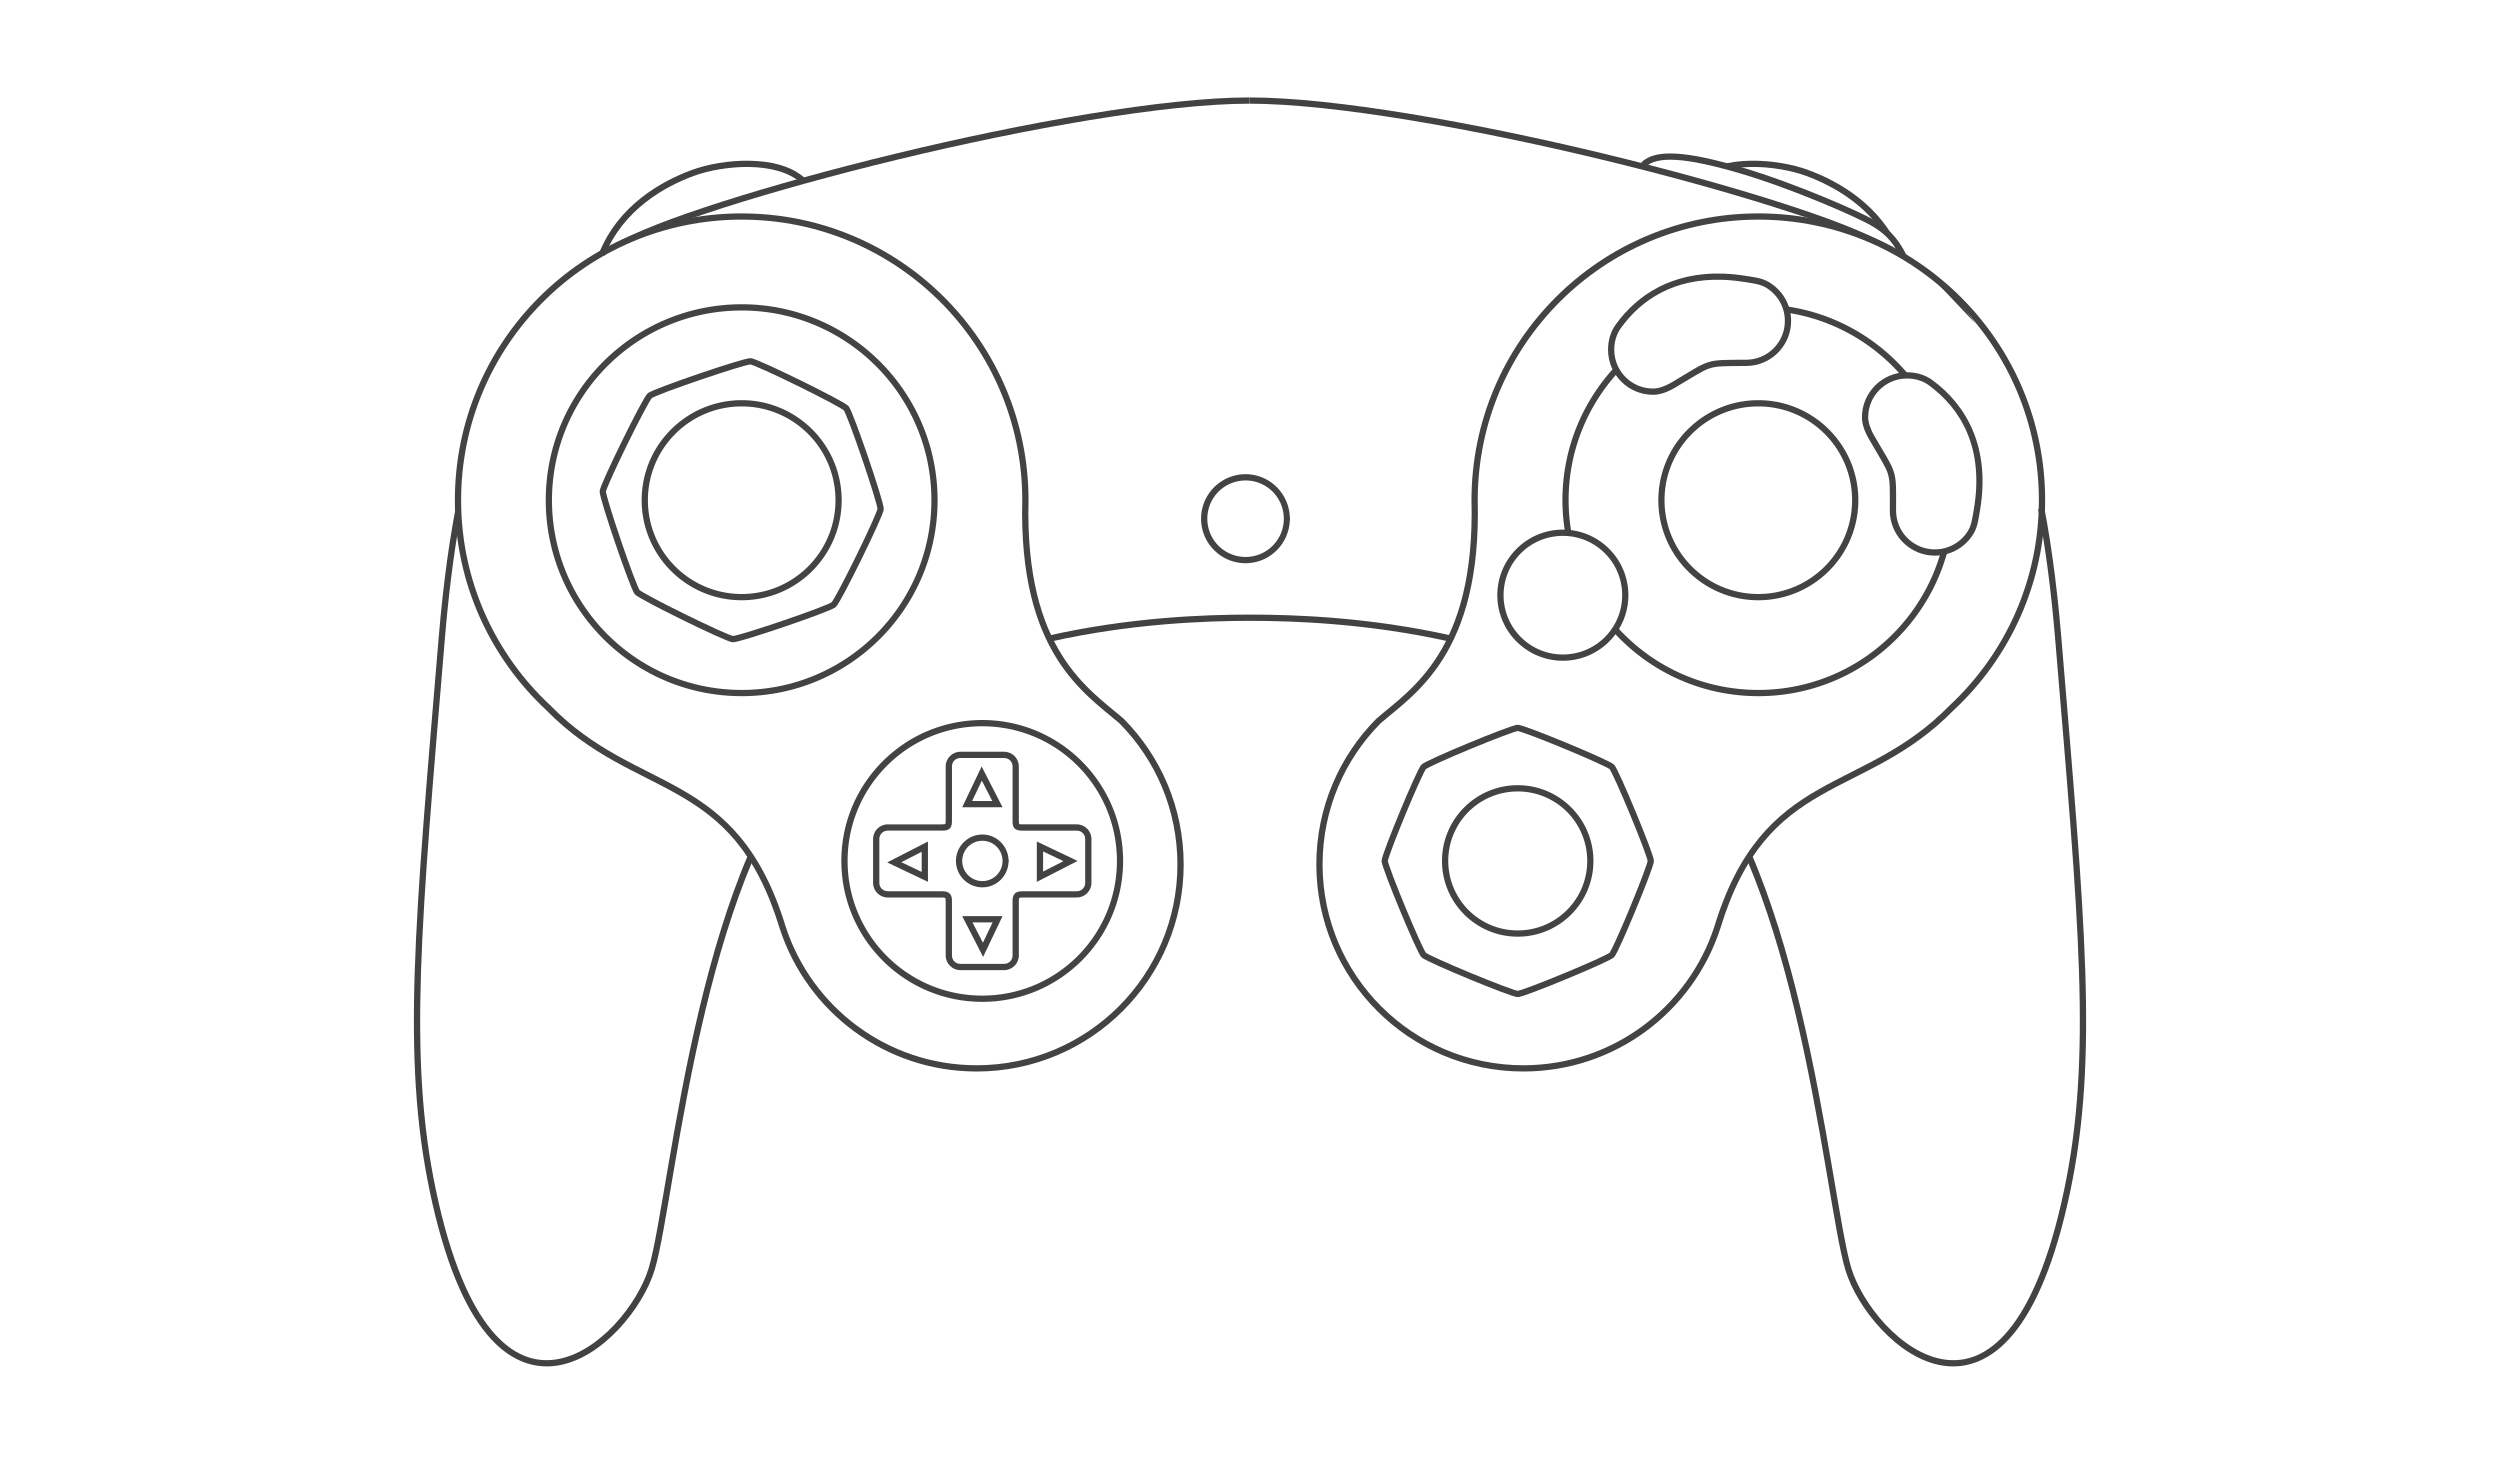 <?xml version="1.0" encoding="UTF-8" standalone="no"?>
<svg
   xmlns:ns="&amp;#38;ns_sfw;"
   xmlns:dc="http://purl.org/dc/elements/1.1/"
   xmlns:cc="http://creativecommons.org/ns#"
   xmlns:rdf="http://www.w3.org/1999/02/22-rdf-syntax-ns#"
   xmlns:svg="http://www.w3.org/2000/svg"
   xmlns="http://www.w3.org/2000/svg"
   xmlns:sodipodi="http://sodipodi.sourceforge.net/DTD/sodipodi-0.dtd"
   xmlns:inkscape="http://www.inkscape.org/namespaces/inkscape"
   version="1.2"
   id="Layer_3"
   x="0px"
   y="0px"
   width="598.189px"
   height="350.26px"
   viewBox="0 0 598.189 350.26"
   xml:space="preserve"
   sodipodi:docname="controller.svg"
   inkscape:version="1.0 (4035a4fb49, 2020-05-01)"><defs
   id="defs1074" /><sodipodi:namedview
   inkscape:document-rotation="0"
   pagecolor="#434242"
   bordercolor="#434242"
   borderopacity="1"
   objecttolerance="10"
   gridtolerance="10"
   guidetolerance="10"
   inkscape:pageopacity="0"
   inkscape:pageshadow="2"
   inkscape:window-width="1920"
   inkscape:window-height="1001"
   id="namedview1072"
   showgrid="false"
   showguides="true"
   inkscape:guide-bbox="true"
   inkscape:zoom="0.3535534"
   inkscape:cx="-222.92804"
   inkscape:cy="-211.03936"
   inkscape:window-x="-9"
   inkscape:window-y="-9"
   inkscape:window-maximized="1"
   inkscape:current-layer="layer2" />

















<g
   inkscape:label="Layer 2"
   id="layer2"
   inkscape:groupmode="layer"><g
     transform="translate(-0.719,-1.749)"
     id="g1433"><path
       style="color:#434242;font-style:normal;font-variant:normal;font-weight:normal;font-stretch:normal;font-size:medium;line-height:normal;font-family:sans-serif;font-variant-ligatures:normal;font-variant-position:normal;font-variant-caps:normal;font-variant-numeric:normal;font-variant-alternates:normal;font-variant-east-asian:normal;font-feature-settings:normal;font-variation-settings:normal;text-indent:0;text-align:start;text-decoration:none;text-decoration-line:none;text-decoration-style:solid;text-decoration-color:#434242;letter-spacing:normal;word-spacing:normal;text-transform:none;writing-mode:lr-tb;direction:ltr;text-orientation:mixed;dominant-baseline:auto;baseline-shift:baseline;text-anchor:start;white-space:normal;shape-padding:0;shape-margin:0;inline-size:0;clip-rule:nonzero;display:inline;overflow:visible;visibility:visible;opacity:0.991;isolation:auto;mix-blend-mode:normal;color-interpolation:sRGB;color-interpolation-filters:linearRGB;solid-color:#434242;solid-opacity:1;vector-effect:none;fill:#434242;fill-opacity:1;fill-rule:nonzero;stroke:none;stroke-width:1.5;stroke-linecap:round;stroke-linejoin:miter;stroke-miterlimit:4;stroke-dasharray:none;stroke-dashoffset:0;stroke-opacity:1;paint-order:markers fill stroke;color-rendering:auto;image-rendering:auto;shape-rendering:auto;text-rendering:auto;enable-background:accumulate;stop-color:#434242;stop-opacity:1"
       d="m 457.012,90.82 c -5.946,2e-6 -10.781,4.835 -10.781,10.781 0,1.524 0.587,3.304 1.637,5.129 2.741,4.762 4.011,6.601 4.566,8.371 0.556,1.77 0.49,3.713 0.469,8.814 v 0.002 0.002 c 0,0.379 0.02,0.754 0.059,1.123 0.562,5.425 5.158,9.66 10.725,9.66 3.931,0 7.38,-2.11 9.262,-5.262 1.007,-1.686 1.192,-3.573 1.508,-5.393 2.64,-15.208 -3.2,-25.372 -11.354,-31.346 -1.715,-1.256 -3.856,-1.883 -6.09,-1.883 z m 0,1.5 c 1.954,0 3.777,0.549 5.203,1.594 7.783,5.701 13.322,15.141 10.764,29.877 -0.326,1.879 -0.531,3.562 -1.318,4.881 -1.62,2.713 -4.579,4.531 -7.975,4.531 -4.808,0 -8.748,-3.642 -9.232,-8.314 -0.033,-0.317 -0.051,-0.639 -0.051,-0.965 v -0.004 c 0.021,-5.083 0.12,-7.177 -0.537,-9.268 -0.657,-2.092 -1.977,-3.94 -4.699,-8.67 -0.956,-1.66 -1.436,-3.259 -1.436,-4.381 0,-5.135 4.146,-9.281 9.281,-9.281 z"
       id="path1368" /><path
       style="color:#434242;font-style:normal;font-variant:normal;font-weight:normal;font-stretch:normal;font-size:medium;line-height:normal;font-family:sans-serif;font-variant-ligatures:normal;font-variant-position:normal;font-variant-caps:normal;font-variant-numeric:normal;font-variant-alternates:normal;font-variant-east-asian:normal;font-feature-settings:normal;font-variation-settings:normal;text-indent:0;text-align:start;text-decoration:none;text-decoration-line:none;text-decoration-style:solid;text-decoration-color:#434242;letter-spacing:normal;word-spacing:normal;text-transform:none;writing-mode:lr-tb;direction:ltr;text-orientation:mixed;dominant-baseline:auto;baseline-shift:baseline;text-anchor:start;white-space:normal;shape-padding:0;shape-margin:0;inline-size:0;clip-rule:nonzero;display:inline;overflow:visible;visibility:visible;opacity:0.991;isolation:auto;mix-blend-mode:normal;color-interpolation:sRGB;color-interpolation-filters:linearRGB;solid-color:#434242;solid-opacity:1;vector-effect:none;fill:#434242;fill-opacity:1;fill-rule:nonzero;stroke:none;stroke-width:1.5;stroke-linecap:round;stroke-linejoin:miter;stroke-miterlimit:4;stroke-dasharray:none;stroke-dashoffset:0;stroke-opacity:1;paint-order:markers fill stroke;color-rendering:auto;image-rendering:auto;shape-rendering:auto;text-rendering:auto;enable-background:accumulate;stop-color:#434242;stop-opacity:1"
       d="m 178.188,97.5 c -13.211,0 -23.938,10.726 -23.938,23.938 0,13.211 10.726,23.938 23.938,23.938 13.167,0 23.851,-10.657 23.924,-23.807 a 0.75,0.75 0 0 0 0.014,-0.131 0.75,0.75 0 0 0 -0.014,-0.145 0.75,0.75 0 0 0 -0.002,-0.006 C 202.026,108.147 191.347,97.5 178.188,97.5 Z m 0,1.5 c 12.401,0 22.438,10.037 22.438,22.438 0,12.401 -10.037,22.438 -22.438,22.438 -12.401,0 -22.438,-10.037 -22.438,-22.438 C 155.75,109.037 165.787,99 178.188,99 Z"
       id="path1308" /><path
       style="color:#434242;font-style:normal;font-variant:normal;font-weight:normal;font-stretch:normal;font-size:medium;line-height:normal;font-family:sans-serif;font-variant-ligatures:normal;font-variant-position:normal;font-variant-caps:normal;font-variant-numeric:normal;font-variant-alternates:normal;font-variant-east-asian:normal;font-feature-settings:normal;font-variation-settings:normal;text-indent:0;text-align:start;text-decoration:none;text-decoration-line:none;text-decoration-style:solid;text-decoration-color:#434242;letter-spacing:normal;word-spacing:normal;text-transform:none;writing-mode:lr-tb;direction:ltr;text-orientation:mixed;dominant-baseline:auto;baseline-shift:baseline;text-anchor:start;white-space:normal;shape-padding:0;shape-margin:0;inline-size:0;clip-rule:nonzero;display:inline;overflow:visible;visibility:visible;opacity:0.991;isolation:auto;mix-blend-mode:normal;color-interpolation:sRGB;color-interpolation-filters:linearRGB;solid-color:#434242;solid-opacity:1;vector-effect:none;fill:#434242;fill-opacity:1;fill-rule:nonzero;stroke:none;stroke-width:1.5;stroke-linecap:round;stroke-linejoin:miter;stroke-miterlimit:4;stroke-dasharray:none;stroke-dashoffset:0;stroke-opacity:1;paint-order:markers fill stroke;color-rendering:auto;image-rendering:auto;shape-rendering:auto;text-rendering:auto;enable-background:accumulate;stop-color:#434242;stop-opacity:1"
       d="m 180.357,87.455 c -0.272,-0.017 -0.442,0.025 -0.707,0.078 -0.265,0.053 -0.583,0.13 -0.959,0.229 -0.752,0.197 -1.726,0.482 -2.854,0.828 -2.255,0.692 -5.121,1.631 -7.975,2.605 -2.854,0.974 -5.695,1.983 -7.902,2.814 -1.104,0.416 -2.048,0.786 -2.764,1.09 -0.358,0.152 -0.657,0.287 -0.898,0.406 -0.242,0.12 -0.403,0.189 -0.607,0.369 -0.205,0.18 -0.294,0.33 -0.443,0.555 -0.149,0.225 -0.32,0.504 -0.516,0.84 -0.392,0.671 -0.881,1.562 -1.434,2.604 -1.105,2.084 -2.466,4.774 -3.795,7.48 -1.329,2.707 -2.627,5.428 -3.6,7.576 -0.487,1.074 -0.89,2.006 -1.182,2.727 -0.146,0.36 -0.263,0.666 -0.35,0.922 -0.086,0.256 -0.151,0.417 -0.168,0.689 -0.017,0.272 0.025,0.442 0.078,0.707 0.053,0.265 0.13,0.583 0.229,0.959 0.197,0.752 0.482,1.726 0.828,2.854 0.692,2.255 1.631,5.121 2.605,7.975 0.974,2.854 1.983,5.695 2.814,7.902 0.416,1.104 0.786,2.048 1.09,2.764 0.152,0.358 0.287,0.657 0.406,0.898 0.12,0.242 0.189,0.403 0.369,0.607 0.18,0.205 0.33,0.294 0.555,0.443 0.225,0.149 0.504,0.32 0.84,0.516 0.671,0.392 1.562,0.881 2.604,1.434 2.084,1.105 4.774,2.466 7.48,3.795 2.707,1.329 5.428,2.627 7.576,3.6 1.074,0.487 2.006,0.89 2.727,1.182 0.36,0.146 0.666,0.263 0.922,0.35 0.256,0.086 0.417,0.151 0.689,0.168 0.272,0.017 0.442,-0.025 0.707,-0.078 0.265,-0.053 0.583,-0.13 0.959,-0.229 0.752,-0.197 1.726,-0.482 2.854,-0.828 2.255,-0.692 5.121,-1.631 7.975,-2.605 2.854,-0.974 5.695,-1.983 7.902,-2.814 1.104,-0.416 2.048,-0.786 2.764,-1.09 0.358,-0.152 0.657,-0.287 0.898,-0.406 0.242,-0.12 0.403,-0.189 0.607,-0.369 0.205,-0.18 0.294,-0.33 0.443,-0.555 0.149,-0.225 0.32,-0.504 0.516,-0.84 0.392,-0.671 0.881,-1.562 1.434,-2.604 1.105,-2.084 2.466,-4.774 3.795,-7.48 1.329,-2.707 2.627,-5.428 3.6,-7.576 0.487,-1.074 0.89,-2.006 1.182,-2.727 0.146,-0.36 0.263,-0.666 0.35,-0.922 0.086,-0.256 0.151,-0.417 0.168,-0.689 0.017,-0.272 -0.025,-0.442 -0.078,-0.707 -0.053,-0.265 -0.13,-0.583 -0.229,-0.959 -0.197,-0.752 -0.482,-1.726 -0.828,-2.854 -0.692,-2.255 -1.631,-5.121 -2.605,-7.975 -0.974,-2.854 -1.983,-5.695 -2.814,-7.902 -0.416,-1.104 -0.786,-2.048 -1.09,-2.764 -0.152,-0.358 -0.287,-0.657 -0.406,-0.898 -0.12,-0.242 -0.189,-0.403 -0.369,-0.607 -0.18,-0.205 -0.33,-0.294 -0.555,-0.443 -0.225,-0.149 -0.504,-0.32 -0.84,-0.516 -0.671,-0.392 -1.562,-0.881 -2.604,-1.434 -2.084,-1.105 -4.774,-2.466 -7.48,-3.795 -2.707,-1.329 -5.428,-2.627 -7.576,-3.6 -1.074,-0.487 -2.006,-0.89 -2.727,-1.182 -0.36,-0.146 -0.666,-0.263 -0.922,-0.35 -0.256,-0.086 -0.417,-0.151 -0.689,-0.168 z m -0.096,1.496 c -0.082,-0.005 0.094,0.021 0.305,0.092 0.211,0.071 0.498,0.181 0.842,0.32 0.688,0.278 1.605,0.677 2.668,1.158 2.126,0.963 4.839,2.254 7.535,3.578 2.696,1.324 5.375,2.682 7.438,3.775 1.031,0.547 1.91,1.028 2.551,1.402 0.32,0.187 0.581,0.348 0.766,0.471 0.185,0.123 0.314,0.247 0.26,0.186 -0.054,-0.061 0.052,0.08 0.15,0.279 0.099,0.199 0.224,0.479 0.369,0.82 0.29,0.683 0.657,1.615 1.068,2.707 0.823,2.185 1.827,5.017 2.797,7.859 0.97,2.842 1.907,5.696 2.592,7.928 0.342,1.116 0.622,2.077 0.811,2.795 0.094,0.359 0.165,0.657 0.209,0.875 0.044,0.218 0.048,0.396 0.053,0.314 0.005,-0.082 -0.021,0.094 -0.092,0.305 -0.071,0.211 -0.181,0.498 -0.32,0.842 -0.278,0.688 -0.677,1.605 -1.158,2.668 -0.963,2.126 -2.254,4.839 -3.578,7.535 -1.324,2.696 -2.682,5.375 -3.775,7.438 -0.547,1.031 -1.028,1.91 -1.402,2.551 -0.187,0.32 -0.348,0.581 -0.471,0.766 -0.123,0.185 -0.247,0.314 -0.186,0.26 0.061,-0.054 -0.08,0.052 -0.279,0.15 -0.199,0.099 -0.479,0.224 -0.82,0.369 -0.683,0.29 -1.615,0.657 -2.707,1.068 -2.185,0.823 -5.017,1.827 -7.859,2.797 -2.842,0.97 -5.696,1.907 -7.928,2.592 -1.116,0.342 -2.077,0.622 -2.795,0.811 -0.359,0.094 -0.657,0.165 -0.875,0.209 -0.218,0.044 -0.396,0.048 -0.314,0.053 0.082,0.005 -0.094,-0.021 -0.305,-0.092 -0.211,-0.071 -0.498,-0.181 -0.842,-0.32 -0.688,-0.278 -1.605,-0.677 -2.668,-1.158 -2.126,-0.963 -4.839,-2.254 -7.535,-3.578 -2.696,-1.324 -5.375,-2.682 -7.438,-3.775 -1.031,-0.547 -1.91,-1.028 -2.551,-1.402 -0.32,-0.187 -0.581,-0.348 -0.766,-0.471 -0.185,-0.123 -0.314,-0.247 -0.26,-0.186 0.054,0.061 -0.052,-0.08 -0.15,-0.279 -0.099,-0.199 -0.224,-0.479 -0.369,-0.82 -0.29,-0.683 -0.657,-1.615 -1.068,-2.707 -0.823,-2.185 -1.827,-5.017 -2.797,-7.859 -0.97,-2.842 -1.907,-5.696 -2.592,-7.928 -0.342,-1.116 -0.622,-2.077 -0.811,-2.795 -0.094,-0.359 -0.165,-0.657 -0.209,-0.875 -0.044,-0.218 -0.048,-0.396 -0.053,-0.314 -0.005,0.082 0.021,-0.094 0.092,-0.305 0.071,-0.211 0.181,-0.498 0.32,-0.842 0.278,-0.688 0.677,-1.605 1.158,-2.668 0.963,-2.126 2.254,-4.839 3.578,-7.535 1.324,-2.696 2.682,-5.375 3.775,-7.438 0.547,-1.031 1.028,-1.91 1.402,-2.551 0.187,-0.32 0.348,-0.581 0.471,-0.766 0.123,-0.185 0.247,-0.314 0.186,-0.26 -0.061,0.054 0.08,-0.052 0.279,-0.15 0.199,-0.099 0.479,-0.224 0.82,-0.369 0.683,-0.29 1.615,-0.657 2.707,-1.068 2.185,-0.823 5.017,-1.827 7.859,-2.797 2.842,-0.97 5.696,-1.907 7.928,-2.592 1.116,-0.342 2.077,-0.622 2.795,-0.811 0.359,-0.094 0.657,-0.165 0.875,-0.209 0.218,-0.044 0.396,-0.048 0.314,-0.053 z"
       id="path1304" /><path
       style="color:#434242;font-style:normal;font-variant:normal;font-weight:normal;font-stretch:normal;font-size:medium;line-height:normal;font-family:sans-serif;font-variant-ligatures:normal;font-variant-position:normal;font-variant-caps:normal;font-variant-numeric:normal;font-variant-alternates:normal;font-variant-east-asian:normal;font-feature-settings:normal;font-variation-settings:normal;text-indent:0;text-align:start;text-decoration:none;text-decoration-line:none;text-decoration-style:solid;text-decoration-color:#434242;letter-spacing:normal;word-spacing:normal;text-transform:none;writing-mode:lr-tb;direction:ltr;text-orientation:mixed;dominant-baseline:auto;baseline-shift:baseline;text-anchor:start;white-space:normal;shape-padding:0;shape-margin:0;inline-size:0;clip-rule:nonzero;display:inline;overflow:visible;visibility:visible;opacity:0.991;isolation:auto;mix-blend-mode:normal;color-interpolation:sRGB;color-interpolation-filters:linearRGB;solid-color:#434242;solid-opacity:1;vector-effect:none;fill:#434242;fill-opacity:1;fill-rule:nonzero;stroke:none;stroke-width:1.5;stroke-linecap:round;stroke-linejoin:miter;stroke-miterlimit:4;stroke-dasharray:none;stroke-dashoffset:0;stroke-opacity:1;paint-order:markers fill stroke;color-rendering:auto;image-rendering:auto;shape-rendering:auto;text-rendering:auto;enable-background:accumulate;stop-color:#434242;stop-opacity:1"
       d="m 178.188,74.549 c -25.887,-10e-7 -46.889,21.002 -46.889,46.889 0,25.887 21.002,46.889 46.889,46.889 25.839,0 46.797,-20.927 46.875,-46.748 a 0.75,0.75 0 0 0 0.014,-0.141 0.75,0.75 0 0 0 -0.014,-0.145 0.75,0.75 0 0 0 -0.002,-0.006 c -0.083,-25.816 -21.037,-46.738 -46.873,-46.738 z m 0,1.5 c 25.076,-10e-7 45.389,20.312 45.389,45.389 0,25.076 -20.312,45.389 -45.389,45.389 -25.076,0 -45.389,-20.312 -45.389,-45.389 0,-25.076 20.312,-45.389 45.389,-45.389 z"
       id="path1300" /><path
       style="color:#434242;font-style:normal;font-variant:normal;font-weight:normal;font-stretch:normal;font-size:medium;line-height:normal;font-family:sans-serif;font-variant-ligatures:normal;font-variant-position:normal;font-variant-caps:normal;font-variant-numeric:normal;font-variant-alternates:normal;font-variant-east-asian:normal;font-feature-settings:normal;font-variation-settings:normal;text-indent:0;text-align:start;text-decoration:none;text-decoration-line:none;text-decoration-style:solid;text-decoration-color:#434242;letter-spacing:normal;word-spacing:normal;text-transform:none;writing-mode:lr-tb;direction:ltr;text-orientation:mixed;dominant-baseline:auto;baseline-shift:baseline;text-anchor:start;white-space:normal;shape-padding:0;shape-margin:0;inline-size:0;clip-rule:nonzero;display:inline;overflow:visible;visibility:visible;opacity:0.991;isolation:auto;mix-blend-mode:normal;color-interpolation:sRGB;color-interpolation-filters:linearRGB;solid-color:#434242;solid-opacity:1;vector-effect:none;fill:#434242;fill-opacity:1;fill-rule:nonzero;stroke:none;stroke-width:1.5;stroke-linecap:round;stroke-linejoin:miter;stroke-miterlimit:4;stroke-dasharray:none;stroke-dashoffset:0;stroke-opacity:1;paint-order:markers fill stroke;color-rendering:auto;image-rendering:auto;shape-rendering:auto;text-rendering:auto;enable-background:accumulate;stop-color:#434242;stop-opacity:1"
       d="m 178.188,52.805 c -37.896,-3.14e-4 -68.633,30.737 -68.633,68.633 -1.6e-4,19.836 8.42,37.715 21.879,50.244 10e-4,0.001 0.003,0.003 0.004,0.004 10.754,10.977 22.017,14.734 31.844,20.395 9.828,5.661 18.313,13.149 24.014,31.885 l 0.002,0.006 0.004,0.008 c 6.472,19.833 25.122,34.158 47.105,34.158 27.351,-7.3e-4 49.539,-22.19 49.539,-49.541 -3.6e-4,-13.579 -5.469,-25.891 -14.322,-34.84 l -0.019,-0.019 -0.021,-0.019 c -4.163,-3.6 -10.035,-7.631 -14.797,-15.271 -4.762,-7.641 -8.432,-18.904 -7.965,-36.988 v -0.01 -0.01 c 7e-5,-37.896 -30.737,-68.633 -68.633,-68.633 z m 0,1.5 c 37.085,-3.07e-4 67.133,30.047 67.133,67.133 -0.47,18.291 3.263,29.894 8.191,37.801 4.919,7.893 11.006,12.088 15.057,15.586 8.579,8.678 13.877,20.601 13.877,33.771 3.6e-4,26.541 -21.498,48.04 -48.039,48.041 -21.332,2.8e-4 -39.405,-13.896 -45.68,-33.123 -5.79,-19.02 -14.692,-26.972 -24.695,-32.734 -10.005,-5.764 -21.017,-9.418 -31.525,-20.146 l -0.012,-0.012 -0.014,-0.014 C 119.299,158.349 111.055,140.861 111.055,121.438 111.054,84.352 141.102,54.304 178.188,54.305 Z"
       id="path1364" /><path
       style="color:#434242;font-style:normal;font-variant:normal;font-weight:normal;font-stretch:normal;font-size:medium;line-height:normal;font-family:sans-serif;font-variant-ligatures:normal;font-variant-position:normal;font-variant-caps:normal;font-variant-numeric:normal;font-variant-alternates:normal;font-variant-east-asian:normal;font-feature-settings:normal;font-variation-settings:normal;text-indent:0;text-align:start;text-decoration:none;text-decoration-line:none;text-decoration-style:solid;text-decoration-color:#434242;letter-spacing:normal;word-spacing:normal;text-transform:none;writing-mode:lr-tb;direction:ltr;text-orientation:mixed;dominant-baseline:auto;baseline-shift:baseline;text-anchor:start;white-space:normal;shape-padding:0;shape-margin:0;inline-size:0;clip-rule:nonzero;display:inline;overflow:visible;visibility:visible;opacity:0.991;isolation:auto;mix-blend-mode:normal;color-interpolation:sRGB;color-interpolation-filters:linearRGB;solid-color:#434242;solid-opacity:1;vector-effect:none;fill:#434242;fill-opacity:1;fill-rule:nonzero;stroke:none;stroke-width:1.5;stroke-linecap:round;stroke-linejoin:miter;stroke-miterlimit:4;stroke-dasharray:none;stroke-dashoffset:0;stroke-opacity:1;paint-order:markers fill stroke;color-rendering:auto;image-rendering:auto;shape-rendering:auto;text-rendering:auto;enable-background:accumulate;stop-color:#434242;stop-opacity:1"
       d="m 235.75,174.031 c -18.614,0 -33.719,15.105 -33.719,33.719 0,18.614 15.105,33.719 33.719,33.719 18.559,0 33.614,-15.021 33.703,-33.559 10e-6,-6.7e-4 0,-10e-4 0,-0.002 a 0.75,0.75 0 0 0 0.016,-0.158 0.75,0.75 0 0 0 -0.014,-0.145 0.75,0.75 0 0 0 -0.002,-0.006 C 269.37,189.057 254.312,174.031 235.75,174.031 Z m 0,1.5 c 17.803,0 32.219,14.416 32.219,32.219 0,17.803 -14.416,32.219 -32.219,32.219 -17.803,0 -32.219,-14.416 -32.219,-32.219 0,-17.803 14.416,-32.219 32.219,-32.219 z"
       id="path1296" /><g
       id="g1007"
       style="fill:#434242;fill-opacity:1;stroke-width:1.5;stroke-miterlimit:4;stroke-dasharray:none"><path
         style="color:#434242;font-style:normal;font-variant:normal;font-weight:normal;font-stretch:normal;font-size:medium;line-height:normal;font-family:sans-serif;font-variant-ligatures:normal;font-variant-position:normal;font-variant-caps:normal;font-variant-numeric:normal;font-variant-alternates:normal;font-variant-east-asian:normal;font-feature-settings:normal;font-variation-settings:normal;text-indent:0;text-align:start;text-decoration:none;text-decoration-line:none;text-decoration-style:solid;text-decoration-color:#434242;letter-spacing:normal;word-spacing:normal;text-transform:none;writing-mode:lr-tb;direction:ltr;text-orientation:mixed;dominant-baseline:auto;baseline-shift:baseline;text-anchor:start;white-space:normal;shape-padding:0;shape-margin:0;inline-size:0;clip-rule:nonzero;display:inline;overflow:visible;visibility:visible;opacity:0.991;isolation:auto;mix-blend-mode:normal;color-interpolation:sRGB;color-interpolation-filters:linearRGB;solid-color:#434242;solid-opacity:1;vector-effect:none;fill:#434242;fill-opacity:1;fill-rule:nonzero;stroke:none;stroke-width:1.5;stroke-linecap:round;stroke-linejoin:miter;stroke-miterlimit:4;stroke-dasharray:none;stroke-dashoffset:0;stroke-opacity:1;paint-order:markers fill stroke;color-rendering:auto;image-rendering:auto;shape-rendering:auto;text-rendering:auto;enable-background:accumulate;stop-color:#434242;stop-opacity:1"
         d="m 230.5,181.625 c -1.926,0 -3.5,1.574 -3.5,3.5 v 12.871 c 0,0.709 -0.102,0.933 -0.08,0.91 0.022,-0.023 -0.195,0.094 -0.949,0.094 H 213.125 c -1.926,0 -3.5,1.574 -3.5,3.5 V 213 c 0,1.926 1.574,3.5 3.5,3.5 h 12.861 c 0.674,0 0.897,0.116 0.912,0.131 0.015,0.015 0.102,0.173 0.102,0.738 V 230.375 c 0,1.926 1.574,3.5 3.5,3.5 H 241 c 1.926,0 3.5,-1.574 3.5,-3.5 v -13.006 c 0,-0.55 0.091,-0.728 0.111,-0.748 0.02,-0.021 0.19,-0.121 0.777,-0.121 H 258.375 c 1.926,0 3.5,-1.574 3.5,-3.5 v -10.5 c 0,-1.926 -1.574,-3.5 -3.5,-3.5 h -12.953 c -0.351,0 -0.604,-0.018 -0.738,-0.045 -0.135,-0.027 -0.123,-0.042 -0.105,-0.023 0.034,0.037 -0.078,-0.208 -0.078,-0.947 V 185.125 c 0,-1.926 -1.574,-3.5 -3.5,-3.5 z m 0,1.5 H 241 c 1.121,0 2,0.879 2,2 v 12.859 c 0,0.802 -0.016,1.438 0.484,1.973 0.25,0.267 0.587,0.405 0.904,0.469 0.317,0.063 0.645,0.074 1.033,0.074 H 258.375 c 1.121,0 2,0.879 2,2 V 213 c 0,1.121 -0.879,2 -2,2 h -12.986 c -0.735,0 -1.385,0.094 -1.854,0.576 C 243.067,216.058 243,216.691 243,217.369 V 230.375 c 0,1.121 -0.879,2 -2,2 h -10.5 c -1.121,0 -2,-0.879 -2,-2 v -13.006 c 0,-0.681 -0.059,-1.333 -0.557,-1.816 C 227.446,215.07 226.787,215 225.986,215 H 213.125 c -1.121,0 -2,-0.879 -2,-2 v -10.5 c 0,-1.121 0.879,-2 2,-2 h 12.846 c 0.84,0 1.512,-0.021 2.025,-0.551 0.514,-0.53 0.504,-1.181 0.504,-1.953 V 185.125 c 0,-1.121 0.879,-2 2,-2 z"
         id="path1340" /><path
         style="color:#434242;font-style:normal;font-variant:normal;font-weight:normal;font-stretch:normal;font-size:medium;line-height:normal;font-family:sans-serif;font-variant-ligatures:normal;font-variant-position:normal;font-variant-caps:normal;font-variant-numeric:normal;font-variant-alternates:normal;font-variant-east-asian:normal;font-feature-settings:normal;font-variation-settings:normal;text-indent:0;text-align:start;text-decoration:none;text-decoration-line:none;text-decoration-style:solid;text-decoration-color:#434242;letter-spacing:normal;word-spacing:normal;text-transform:none;writing-mode:lr-tb;direction:ltr;text-orientation:mixed;dominant-baseline:auto;baseline-shift:baseline;text-anchor:start;white-space:normal;shape-padding:0;shape-margin:0;inline-size:0;clip-rule:nonzero;display:inline;overflow:visible;visibility:visible;opacity:0.991;isolation:auto;mix-blend-mode:normal;color-interpolation:sRGB;color-interpolation-filters:linearRGB;solid-color:#434242;solid-opacity:1;vector-effect:none;fill:#434242;fill-opacity:1;fill-rule:nonzero;stroke:none;stroke-width:1.5;stroke-linecap:round;stroke-linejoin:miter;stroke-miterlimit:4;stroke-dasharray:none;stroke-dashoffset:0;stroke-opacity:1;paint-order:markers fill stroke;color-rendering:auto;image-rendering:auto;shape-rendering:auto;text-rendering:auto;enable-background:accumulate;stop-color:#434242;stop-opacity:1"
         d="m 235.779,201.432 c -3.481,0 -6.32,2.838 -6.32,6.318 0,3.481 2.84,6.318 6.32,6.318 3.38,0 6.105,-2.693 6.262,-6.035 a 0.75,0.75 0 0 0 0.057,-0.283 0.75,0.75 0 0 0 -0.057,-0.283 0.75,0.75 0 0 0 -0.002,-0.004 c -0.159,-3.341 -2.881,-6.031 -6.26,-6.031 z m 0,1.5 c 2.67,0 4.818,2.148 4.818,4.818 0,2.67 -2.148,4.818 -4.818,4.818 -2.67,0 -4.82,-2.148 -4.82,-4.818 0,-2.67 2.15,-4.818 4.82,-4.818 z"
         id="path1344" /><g
         id="g996"
         style="fill:#434242;fill-opacity:1;stroke-width:1.5;stroke-miterlimit:4;stroke-dasharray:none"><g
           id="g967"
           style="fill:#434242;fill-opacity:1;stroke-width:1.5;stroke-miterlimit:4;stroke-dasharray:none"><path
             style="color:#434242;font-style:normal;font-variant:normal;font-weight:normal;font-stretch:normal;font-size:medium;line-height:normal;font-family:sans-serif;font-variant-ligatures:normal;font-variant-position:normal;font-variant-caps:normal;font-variant-numeric:normal;font-variant-alternates:normal;font-variant-east-asian:normal;font-feature-settings:normal;font-variation-settings:normal;text-indent:0;text-align:start;text-decoration:none;text-decoration-line:none;text-decoration-style:solid;text-decoration-color:#434242;letter-spacing:normal;word-spacing:normal;text-transform:none;writing-mode:lr-tb;direction:ltr;text-orientation:mixed;dominant-baseline:auto;baseline-shift:baseline;text-anchor:start;white-space:normal;shape-padding:0;shape-margin:0;inline-size:0;clip-rule:nonzero;display:inline;overflow:visible;visibility:visible;opacity:1;isolation:auto;mix-blend-mode:normal;color-interpolation:sRGB;color-interpolation-filters:linearRGB;solid-color:#434242;solid-opacity:1;vector-effect:none;fill:#434242;fill-opacity:1;fill-rule:nonzero;stroke:none;stroke-width:1.5;stroke-linecap:butt;stroke-linejoin:miter;stroke-miterlimit:4;stroke-dasharray:none;stroke-dashoffset:0;stroke-opacity:1;color-rendering:auto;image-rendering:auto;shape-rendering:auto;text-rendering:auto;enable-background:accumulate;stop-color:#434242;stop-opacity:1"
             d="m 248.803,203.104 v 1.188 8.463 l 9.758,-5.002 z m 1.5,2.377 4.873,2.32 -4.873,2.498 z"
             id="path1348" /><path
             style="color:#434242;font-style:normal;font-variant:normal;font-weight:normal;font-stretch:normal;font-size:medium;line-height:normal;font-family:sans-serif;font-variant-ligatures:normal;font-variant-position:normal;font-variant-caps:normal;font-variant-numeric:normal;font-variant-alternates:normal;font-variant-east-asian:normal;font-feature-settings:normal;font-variation-settings:normal;text-indent:0;text-align:start;text-decoration:none;text-decoration-line:none;text-decoration-style:solid;text-decoration-color:#434242;letter-spacing:normal;word-spacing:normal;text-transform:none;writing-mode:lr-tb;direction:ltr;text-orientation:mixed;dominant-baseline:auto;baseline-shift:baseline;text-anchor:start;white-space:normal;shape-padding:0;shape-margin:0;inline-size:0;clip-rule:nonzero;display:inline;overflow:visible;visibility:visible;opacity:1;isolation:auto;mix-blend-mode:normal;color-interpolation:sRGB;color-interpolation-filters:linearRGB;solid-color:#434242;solid-opacity:1;vector-effect:none;fill:#434242;fill-opacity:1;fill-rule:nonzero;stroke:none;stroke-width:1.5;stroke-linecap:butt;stroke-linejoin:miter;stroke-miterlimit:4;stroke-dasharray:none;stroke-dashoffset:0;stroke-opacity:1;color-rendering:auto;image-rendering:auto;shape-rendering:auto;text-rendering:auto;enable-background:accumulate;stop-color:#434242;stop-opacity:1"
             d="m 222.754,203.104 -9.758,5.002 9.758,4.648 v -1.188 z m -1.5,2.455 v 4.818 l -4.873,-2.32 z"
             id="path1352" /></g><g
           id="g967-5"
           transform="rotate(-90,235.778,207.929)"
           style="fill:#434242;fill-opacity:1;stroke-width:1.5;stroke-miterlimit:4;stroke-dasharray:none"><path
             style="color:#434242;font-style:normal;font-variant:normal;font-weight:normal;font-stretch:normal;font-size:medium;line-height:normal;font-family:sans-serif;font-variant-ligatures:normal;font-variant-position:normal;font-variant-caps:normal;font-variant-numeric:normal;font-variant-alternates:normal;font-variant-east-asian:normal;font-feature-settings:normal;font-variation-settings:normal;text-indent:0;text-align:start;text-decoration:none;text-decoration-line:none;text-decoration-style:solid;text-decoration-color:#434242;letter-spacing:normal;word-spacing:normal;text-transform:none;writing-mode:lr-tb;direction:ltr;text-orientation:mixed;dominant-baseline:auto;baseline-shift:baseline;text-anchor:start;white-space:normal;shape-padding:0;shape-margin:0;inline-size:0;clip-rule:nonzero;display:inline;overflow:visible;visibility:visible;opacity:1;isolation:auto;mix-blend-mode:normal;color-interpolation:sRGB;color-interpolation-filters:linearRGB;solid-color:#434242;solid-opacity:1;vector-effect:none;fill:#434242;fill-opacity:1;fill-rule:nonzero;stroke:none;stroke-width:1.5;stroke-linecap:butt;stroke-linejoin:miter;stroke-miterlimit:4;stroke-dasharray:none;stroke-dashoffset:0;stroke-opacity:1;color-rendering:auto;image-rendering:auto;shape-rendering:auto;text-rendering:auto;enable-background:accumulate;stop-color:#434242;stop-opacity:1"
             d="m 248.803,203.104 v 1.188 8.463 l 9.758,-5.002 z m 1.5,2.377 4.873,2.32 -4.873,2.498 z"
             id="path1356" /><path
             style="color:#434242;font-style:normal;font-variant:normal;font-weight:normal;font-stretch:normal;font-size:medium;line-height:normal;font-family:sans-serif;font-variant-ligatures:normal;font-variant-position:normal;font-variant-caps:normal;font-variant-numeric:normal;font-variant-alternates:normal;font-variant-east-asian:normal;font-feature-settings:normal;font-variation-settings:normal;text-indent:0;text-align:start;text-decoration:none;text-decoration-line:none;text-decoration-style:solid;text-decoration-color:#434242;letter-spacing:normal;word-spacing:normal;text-transform:none;writing-mode:lr-tb;direction:ltr;text-orientation:mixed;dominant-baseline:auto;baseline-shift:baseline;text-anchor:start;white-space:normal;shape-padding:0;shape-margin:0;inline-size:0;clip-rule:nonzero;display:inline;overflow:visible;visibility:visible;opacity:1;isolation:auto;mix-blend-mode:normal;color-interpolation:sRGB;color-interpolation-filters:linearRGB;solid-color:#434242;solid-opacity:1;vector-effect:none;fill:#434242;fill-opacity:1;fill-rule:nonzero;stroke:none;stroke-width:1.5;stroke-linecap:butt;stroke-linejoin:miter;stroke-miterlimit:4;stroke-dasharray:none;stroke-dashoffset:0;stroke-opacity:1;color-rendering:auto;image-rendering:auto;shape-rendering:auto;text-rendering:auto;enable-background:accumulate;stop-color:#434242;stop-opacity:1"
             d="m 222.754,203.104 -9.758,5.002 9.758,4.648 v -1.188 z m -1.5,2.455 v 4.818 l -4.873,-2.32 z"
             id="path1360" /></g></g></g><path
       id="path1336"
       style="color:#434242;font-style:normal;font-variant:normal;font-weight:normal;font-stretch:normal;font-size:medium;line-height:normal;font-family:sans-serif;font-variant-ligatures:normal;font-variant-position:normal;font-variant-caps:normal;font-variant-numeric:normal;font-variant-alternates:normal;font-variant-east-asian:normal;font-feature-settings:normal;font-variation-settings:normal;text-indent:0;text-align:start;text-decoration:none;text-decoration-line:none;text-decoration-style:solid;text-decoration-color:#434242;letter-spacing:normal;word-spacing:normal;text-transform:none;writing-mode:lr-tb;direction:ltr;text-orientation:mixed;dominant-baseline:auto;baseline-shift:baseline;text-anchor:start;white-space:normal;shape-padding:0;shape-margin:0;inline-size:0;clip-rule:nonzero;display:inline;overflow:visible;visibility:visible;opacity:1;isolation:auto;mix-blend-mode:normal;color-interpolation:sRGB;color-interpolation-filters:linearRGB;solid-color:#434242;solid-opacity:1;vector-effect:none;fill:#434242;fill-opacity:1;fill-rule:nonzero;stroke:none;stroke-width:1.5;stroke-linecap:butt;stroke-linejoin:miter;stroke-miterlimit:4;stroke-dasharray:none;stroke-dashoffset:0;stroke-opacity:1;color-rendering:auto;image-rendering:auto;shape-rendering:auto;text-rendering:auto;enable-background:accumulate;stop-color:#434242;stop-opacity:1"
       d="m 299.67,25.059 c -20.302,0 -53.964,6.024 -84.488,13.412 -15.262,3.694 -29.828,7.731 -41.717,11.533 -11.889,3.802 -21.067,7.341 -25.715,10.166 -2.693,1.637 -5.396,3.375 -8.064,5.361 l 14.994,-8.256 6.629,-2.297 2.826,-0.238 c 3,-1.072 6.257,-2.178 9.787,-3.307 11.844,-3.788 26.382,-7.817 41.613,-11.504 30.463,-7.373 64.131,-13.371 84.135,-13.371 z M 137.717,67.047 c -1.821,1.459 -3.621,3.064 -5.383,4.854 z m -27.359,53.119 c -1.977,9.645 -3.573,20.929 -4.686,34.275 -5.657,67.879 -8.881,100.271 -2.107,132.445 3.55,16.863 8.274,27.617 13.551,34.025 5.277,6.408 11.198,8.428 16.768,7.619 5.569,-0.809 10.736,-4.335 14.863,-8.721 4.127,-4.386 7.225,-9.643 8.596,-14.121 1.365,-4.459 2.762,-13.2 4.662,-24.295 1.9,-11.094 4.283,-24.502 7.547,-38.107 2.936,-12.24 6.611,-24.621 11.254,-35.625 l -1.016,-1.543 c -4.876,11.361 -8.665,24.178 -11.697,36.818 -3.277,13.662 -5.665,27.103 -7.566,38.205 -1.901,11.102 -3.333,19.905 -4.619,24.107 -1.281,4.184 -4.28,9.312 -8.252,13.533 -3.972,4.221 -8.905,7.526 -13.986,8.264 -5.081,0.738 -10.363,-0.978 -15.395,-7.088 -5.031,-6.11 -9.721,-16.656 -13.242,-33.381 -6.712,-31.881 -3.522,-64.128 2.135,-132.014 0.895,-10.737 2.1,-20.129 3.564,-28.391 -0.145,-2.125 -0.245,-3.697 -0.373,-6.008 z m 189.455,28.637 c -10.775,0 -28.768,0.624 -48.373,5.059 l 0.684,1.402 c 19.305,-4.326 37.036,-4.961 47.689,-4.961 z" /><path
       style="color:#434242;font-style:normal;font-variant:normal;font-weight:normal;font-stretch:normal;font-size:medium;line-height:normal;font-family:sans-serif;font-variant-ligatures:normal;font-variant-position:normal;font-variant-caps:normal;font-variant-numeric:normal;font-variant-alternates:normal;font-variant-east-asian:normal;font-feature-settings:normal;font-variation-settings:normal;text-indent:0;text-align:start;text-decoration:none;text-decoration-line:none;text-decoration-style:solid;text-decoration-color:#434242;letter-spacing:normal;word-spacing:normal;text-transform:none;writing-mode:lr-tb;direction:ltr;text-orientation:mixed;dominant-baseline:auto;baseline-shift:baseline;text-anchor:start;white-space:normal;shape-padding:0;shape-margin:0;inline-size:0;clip-rule:nonzero;display:inline;overflow:visible;visibility:visible;opacity:1;isolation:auto;mix-blend-mode:normal;color-interpolation:sRGB;color-interpolation-filters:linearRGB;solid-color:#434242;solid-opacity:1;vector-effect:none;fill:#434242;fill-opacity:1;fill-rule:nonzero;stroke:none;stroke-width:1.5;stroke-linecap:butt;stroke-linejoin:miter;stroke-miterlimit:4;stroke-dasharray:none;stroke-dashoffset:0;stroke-opacity:1;color-rendering:auto;image-rendering:auto;shape-rendering:auto;text-rendering:auto;enable-background:accumulate;stop-color:#434242;stop-opacity:1"
       d="m 180.012,40.203 c -5.01,-0.08 -10.103,0.867 -13.771,2.219 -7.235,2.665 -17.575,8.394 -22.188,19.924 l 1.395,0.559 c 4.388,-10.97 14.297,-16.492 21.312,-19.076 3.456,-1.273 8.426,-2.201 13.229,-2.125 4.803,0.076 9.412,1.174 12.26,3.73 l 1.004,-1.117 c -3.278,-2.943 -8.23,-4.034 -13.24,-4.113 z"
       id="path1332" /><path
       style="color:#434242;font-style:normal;font-variant:normal;font-weight:normal;font-stretch:normal;font-size:medium;line-height:normal;font-family:sans-serif;font-variant-ligatures:normal;font-variant-position:normal;font-variant-caps:normal;font-variant-numeric:normal;font-variant-alternates:normal;font-variant-east-asian:normal;font-feature-settings:normal;font-variation-settings:normal;text-indent:0;text-align:start;text-decoration:none;text-decoration-line:none;text-decoration-style:solid;text-decoration-color:#434242;letter-spacing:normal;word-spacing:normal;text-transform:none;writing-mode:lr-tb;direction:ltr;text-orientation:mixed;dominant-baseline:auto;baseline-shift:baseline;text-anchor:start;white-space:normal;shape-padding:0;shape-margin:0;inline-size:0;clip-rule:nonzero;display:inline;overflow:visible;visibility:visible;opacity:0.991;isolation:auto;mix-blend-mode:normal;color-interpolation:sRGB;color-interpolation-filters:linearRGB;solid-color:#434242;solid-opacity:1;vector-effect:none;fill:#434242;fill-opacity:1;fill-rule:nonzero;stroke:none;stroke-width:1.5;stroke-linecap:round;stroke-linejoin:miter;stroke-miterlimit:4;stroke-dasharray:none;stroke-dashoffset:0;stroke-opacity:1;paint-order:markers fill stroke;color-rendering:auto;image-rendering:auto;shape-rendering:auto;text-rendering:auto;enable-background:accumulate;stop-color:#434242;stop-opacity:1"
       d="m -421.439,97.5 c -13.211,0 -23.938,10.726 -23.938,23.938 0,13.211 10.726,23.938 23.938,23.938 13.157,0 23.833,-10.641 23.922,-23.777 1e-5,-6.6e-4 0,-0.001 0,-0.002 a 0.75,0.75 0 0 0 0.016,-0.158 0.75,0.75 0 0 0 -0.014,-0.145 0.75,0.75 0 0 0 -0.002,-0.006 C -397.601,108.147 -408.28,97.5 -421.439,97.5 Z m 0,1.5 c 12.401,0 22.438,10.037 22.438,22.438 0,12.401 -10.037,22.438 -22.438,22.438 -12.401,0 -22.438,-10.037 -22.438,-22.438 0,-12.401 10.037,-22.438 22.438,-22.438 z"
       id="path1292"
       transform="scale(-1,1)" /><path
       id="path1288"
       style="color:#434242;font-style:normal;font-variant:normal;font-weight:normal;font-stretch:normal;font-size:medium;line-height:normal;font-family:sans-serif;font-variant-ligatures:normal;font-variant-position:normal;font-variant-caps:normal;font-variant-numeric:normal;font-variant-alternates:normal;font-variant-east-asian:normal;font-feature-settings:normal;font-variation-settings:normal;text-indent:0;text-align:start;text-decoration:none;text-decoration-line:none;text-decoration-style:solid;text-decoration-color:#434242;letter-spacing:normal;word-spacing:normal;text-transform:none;writing-mode:lr-tb;direction:ltr;text-orientation:mixed;dominant-baseline:auto;baseline-shift:baseline;text-anchor:start;white-space:normal;shape-padding:0;shape-margin:0;inline-size:0;clip-rule:nonzero;display:inline;overflow:visible;visibility:visible;opacity:0.991;isolation:auto;mix-blend-mode:normal;color-interpolation:sRGB;color-interpolation-filters:linearRGB;solid-color:#434242;solid-opacity:1;vector-effect:none;fill:#434242;fill-opacity:1;fill-rule:nonzero;stroke:none;stroke-width:1.5;stroke-linecap:round;stroke-linejoin:miter;stroke-miterlimit:4;stroke-dasharray:none;stroke-dashoffset:0;stroke-opacity:1;paint-order:markers fill stroke;color-rendering:auto;image-rendering:auto;shape-rendering:auto;text-rendering:auto;enable-background:accumulate;stop-color:#434242;stop-opacity:1"
       d="m 427.684,74.977 0.643,1.592 c 10.934,1.663 20.582,7.225 27.486,15.223 l 1.908,-0.031 C 450.365,82.786 439.75,76.585 427.684,74.977 Z m -40.586,14.564 c -7.74,8.336 -12.492,19.487 -12.531,31.746 a 0.75,0.75 0 0 0 -0.002,0.006 0.75,0.75 0 0 0 -0.014,0.145 0.75,0.75 0 0 0 0.016,0.158 v 0.002 c 0.009,2.708 0.261,5.358 0.711,7.939 l 1.504,-0.021 c -0.471,-2.623 -0.73,-5.319 -0.73,-8.078 0,-11.793 4.493,-22.531 11.861,-30.6 z m 79.678,43.877 -1.691,0.479 c -5.414,19.011 -22.891,32.93 -43.645,32.93 -13.46,0 -25.543,-5.858 -33.854,-15.158 l -0.904,1.217 c 8.577,9.48 20.971,15.441 34.758,15.441 21.746,0 40.038,-14.822 45.336,-34.908 z" /><path
       style="color:#434242;font-style:normal;font-variant:normal;font-weight:normal;font-stretch:normal;font-size:medium;line-height:normal;font-family:sans-serif;font-variant-ligatures:normal;font-variant-position:normal;font-variant-caps:normal;font-variant-numeric:normal;font-variant-alternates:normal;font-variant-east-asian:normal;font-feature-settings:normal;font-variation-settings:normal;text-indent:0;text-align:start;text-decoration:none;text-decoration-line:none;text-decoration-style:solid;text-decoration-color:#434242;letter-spacing:normal;word-spacing:normal;text-transform:none;writing-mode:lr-tb;direction:ltr;text-orientation:mixed;dominant-baseline:auto;baseline-shift:baseline;text-anchor:start;white-space:normal;shape-padding:0;shape-margin:0;inline-size:0;clip-rule:nonzero;display:inline;overflow:visible;visibility:visible;opacity:0.991;isolation:auto;mix-blend-mode:normal;color-interpolation:sRGB;color-interpolation-filters:linearRGB;solid-color:#434242;solid-opacity:1;vector-effect:none;fill:#434242;fill-opacity:1;fill-rule:nonzero;stroke:none;stroke-width:1.5;stroke-linecap:round;stroke-linejoin:miter;stroke-miterlimit:4;stroke-dasharray:none;stroke-dashoffset:0;stroke-opacity:1;paint-order:markers fill stroke;color-rendering:auto;image-rendering:auto;shape-rendering:auto;text-rendering:auto;enable-background:accumulate;stop-color:#434242;stop-opacity:1"
       d="m 421.439,52.805 c -37.896,-3.14e-4 -68.633,30.737 -68.633,68.633 v 0.01 0.01 c 0.468,18.084 -3.203,29.348 -7.965,36.988 -4.762,7.641 -10.634,11.672 -14.797,15.271 l -0.021,0.019 -0.021,0.019 c -8.853,8.949 -14.32,21.261 -14.32,34.84 -3.6e-4,27.351 22.188,49.54 49.539,49.541 21.984,2.9e-4 40.633,-14.326 47.105,-34.158 l 0.002,-0.008 0.004,-0.006 c 5.701,-18.736 14.184,-26.223 24.012,-31.885 9.826,-5.661 21.092,-9.417 31.846,-20.395 13.461,-12.53 21.883,-30.41 21.883,-50.248 3.1e-4,-37.896 -30.737,-68.633 -68.633,-68.633 z m 0,1.5 c 37.085,-3.07e-4 67.133,30.047 67.133,67.133 1.5e-4,19.424 -8.244,36.911 -21.426,49.17 l -0.014,0.014 -0.012,0.012 c -10.508,10.728 -21.52,14.383 -31.525,20.146 -10.003,5.762 -18.905,13.714 -24.695,32.734 -6.275,19.227 -24.348,33.123 -45.68,33.123 -26.541,-7.1e-4 -48.039,-21.5 -48.039,-48.041 3.6e-4,-13.17 5.296,-25.093 13.875,-33.771 4.051,-3.498 10.139,-7.693 15.059,-15.586 4.93,-7.91 8.665,-19.517 8.191,-37.82 0.01,-37.076 30.054,-67.114 67.133,-67.113 z"
       id="path1328" /><path
       id="path1324"
       style="color:#434242;font-style:normal;font-variant:normal;font-weight:normal;font-stretch:normal;font-size:medium;line-height:normal;font-family:sans-serif;font-variant-ligatures:normal;font-variant-position:normal;font-variant-caps:normal;font-variant-numeric:normal;font-variant-alternates:normal;font-variant-east-asian:normal;font-feature-settings:normal;font-variation-settings:normal;text-indent:0;text-align:start;text-decoration:none;text-decoration-line:none;text-decoration-style:solid;text-decoration-color:#434242;letter-spacing:normal;word-spacing:normal;text-transform:none;writing-mode:lr-tb;direction:ltr;text-orientation:mixed;dominant-baseline:auto;baseline-shift:baseline;text-anchor:start;white-space:normal;shape-padding:0;shape-margin:0;inline-size:0;clip-rule:nonzero;display:inline;overflow:visible;visibility:visible;opacity:1;isolation:auto;mix-blend-mode:normal;color-interpolation:sRGB;color-interpolation-filters:linearRGB;solid-color:#434242;solid-opacity:1;vector-effect:none;fill:#434242;fill-opacity:1;fill-rule:nonzero;stroke:none;stroke-width:1.5;stroke-linecap:butt;stroke-linejoin:miter;stroke-miterlimit:4;stroke-dasharray:none;stroke-dashoffset:0;stroke-opacity:1;color-rendering:auto;image-rendering:auto;shape-rendering:auto;text-rendering:auto;enable-background:accumulate;stop-color:#434242;stop-opacity:1"
       d="m 299.671,25.059 v 1.5 c 20.003,0 53.726,5.998 84.267,13.371 15.27,3.687 29.846,7.716 41.719,11.504 11.873,3.788 20.887,6.738 25.254,9.393 1.536,0.933 3.875,1.789 5.396,2.805 l 0.66,0.361 6.365,4.508 10.023,10.621 C 466.751,69.885 459.273,64.666 451.877,60.17 447.228,57.344 438.029,53.806 426.111,50.004 414.194,46.202 399.59,42.165 384.289,38.471 353.687,31.083 319.972,25.059 299.671,25.059 Z m 189.382,94.078 v 4.52 l -0.662,-0.17 c 1.69,8.9 3.074,19.149 4.068,31.078 5.657,67.886 8.847,100.132 2.135,132.014 -3.521,16.725 -8.209,27.271 -13.24,33.381 -5.031,6.11 -10.313,7.826 -15.395,7.088 -5.081,-0.738 -10.015,-4.043 -13.986,-8.264 -3.972,-4.221 -6.973,-9.35 -8.254,-13.533 -1.287,-4.203 -2.716,-13.005 -4.617,-24.107 -1.901,-11.102 -4.291,-24.543 -7.568,-38.205 -3.046,-12.699 -6.856,-25.578 -11.766,-36.979 l -1.064,1.43 c 4.698,11.073 8.412,23.555 11.373,35.898 3.264,13.606 5.647,27.013 7.547,38.107 1.9,11.094 3.297,19.836 4.662,24.295 1.371,4.478 4.469,9.735 8.596,14.121 4.127,4.386 9.292,7.912 14.861,8.721 5.569,0.809 11.492,-1.211 16.77,-7.619 5.277,-6.408 10.001,-17.163 13.551,-34.025 6.774,-32.174 3.549,-64.567 -2.107,-132.445 -1.152,-13.827 -2.825,-25.436 -4.902,-35.305 z M 299.812,148.803 v 1.5 c 10.636,0 28.326,0.631 47.594,4.938 l 0.717,-1.393 c -19.582,-4.422 -37.547,-5.045 -48.311,-5.045 z"
       sodipodi:nodetypes="ccsssccccsssccccssssssssccsssssssscccccc" /><path
       id="path1320"
       style="color:#434242;font-style:normal;font-variant:normal;font-weight:normal;font-stretch:normal;font-size:medium;line-height:normal;font-family:sans-serif;font-variant-ligatures:normal;font-variant-position:normal;font-variant-caps:normal;font-variant-numeric:normal;font-variant-alternates:normal;font-variant-east-asian:normal;font-feature-settings:normal;font-variation-settings:normal;text-indent:0;text-align:start;text-decoration:none;text-decoration-line:none;text-decoration-style:solid;text-decoration-color:#434242;letter-spacing:normal;word-spacing:normal;text-transform:none;writing-mode:lr-tb;direction:ltr;text-orientation:mixed;dominant-baseline:auto;baseline-shift:baseline;text-anchor:start;white-space:normal;shape-padding:0;shape-margin:0;inline-size:0;clip-rule:nonzero;display:inline;overflow:visible;visibility:visible;opacity:1;isolation:auto;mix-blend-mode:normal;color-interpolation:sRGB;color-interpolation-filters:linearRGB;solid-color:#434242;solid-opacity:1;vector-effect:none;fill:#434242;fill-opacity:1;fill-rule:nonzero;stroke:none;stroke-width:1.5;stroke-linecap:butt;stroke-linejoin:miter;stroke-miterlimit:4;stroke-dasharray:none;stroke-dashoffset:0;stroke-opacity:1;color-rendering:auto;image-rendering:auto;shape-rendering:auto;text-rendering:auto;enable-background:accumulate;stop-color:#434242;stop-opacity:1"
       d="m 419.615,40.203 c -2.555,0.041 -5.092,0.349 -7.402,1.027 l 3.111,0.857 c 1.392,-0.228 2.841,-0.361 4.314,-0.385 4.803,-0.076 9.772,0.852 13.229,2.125 5.14,1.894 11.826,5.376 16.764,11.412 l 1.193,0.666 3.051,3.535 1.359,3.039 0.338,-0.135 c -4.612,-11.53 -14.951,-17.258 -22.186,-19.924 -3.669,-1.352 -8.762,-2.299 -13.771,-2.219 z m -12.518,4.918 0.279,0.312 c 0.062,-0.056 0.13,-0.108 0.193,-0.162 z" /><path
       style="color:#434242;font-style:normal;font-variant:normal;font-weight:normal;font-stretch:normal;font-size:medium;line-height:normal;font-family:sans-serif;font-variant-ligatures:normal;font-variant-position:normal;font-variant-caps:normal;font-variant-numeric:normal;font-variant-alternates:normal;font-variant-east-asian:normal;font-feature-settings:normal;font-variation-settings:normal;text-indent:0;text-align:start;text-decoration:none;text-decoration-line:none;text-decoration-style:solid;text-decoration-color:#434242;letter-spacing:normal;word-spacing:normal;text-transform:none;writing-mode:lr-tb;direction:ltr;text-orientation:mixed;dominant-baseline:auto;baseline-shift:baseline;text-anchor:start;white-space:normal;shape-padding:0;shape-margin:0;inline-size:0;clip-rule:nonzero;display:inline;overflow:visible;visibility:visible;opacity:0.991;isolation:auto;mix-blend-mode:normal;color-interpolation:sRGB;color-interpolation-filters:linearRGB;solid-color:#434242;solid-opacity:1;vector-effect:none;fill:#434242;fill-opacity:1;fill-rule:nonzero;stroke:none;stroke-width:1.5;stroke-linecap:round;stroke-linejoin:miter;stroke-miterlimit:4;stroke-dasharray:none;stroke-dashoffset:0;stroke-opacity:1;paint-order:markers fill stroke;color-rendering:auto;image-rendering:auto;shape-rendering:auto;text-rendering:auto;enable-background:accumulate;stop-color:#434242;stop-opacity:1"
       d="m 363.877,175.172 c -0.269,0 -0.428,0.052 -0.678,0.119 -0.25,0.067 -0.549,0.16 -0.902,0.277 -0.706,0.234 -1.619,0.564 -2.674,0.963 -2.109,0.798 -4.784,1.868 -7.447,2.971 -2.663,1.103 -5.312,2.239 -7.367,3.166 -1.028,0.464 -1.905,0.875 -2.57,1.209 -0.332,0.167 -0.612,0.314 -0.836,0.443 -0.224,0.129 -0.373,0.205 -0.562,0.395 -0.19,0.19 -0.265,0.338 -0.395,0.562 -0.129,0.224 -0.275,0.502 -0.441,0.834 -0.334,0.665 -0.745,1.545 -1.209,2.572 -0.927,2.055 -2.063,4.702 -3.166,7.365 -1.103,2.663 -2.173,5.338 -2.971,7.447 -0.399,1.055 -0.729,1.968 -0.963,2.674 -0.117,0.353 -0.21,0.654 -0.277,0.904 -0.067,0.25 -0.119,0.407 -0.119,0.676 0,0.269 0.052,0.426 0.119,0.676 0.067,0.25 0.16,0.551 0.277,0.904 0.234,0.706 0.564,1.619 0.963,2.674 0.798,2.109 1.868,4.784 2.971,7.447 1.103,2.663 2.239,5.31 3.166,7.365 0.464,1.028 0.875,1.907 1.209,2.572 0.167,0.332 0.312,0.61 0.441,0.834 0.129,0.224 0.205,0.373 0.395,0.562 0.19,0.19 0.338,0.265 0.562,0.395 0.224,0.129 0.504,0.277 0.836,0.443 0.665,0.334 1.543,0.745 2.57,1.209 2.055,0.927 4.704,2.063 7.367,3.166 2.663,1.103 5.338,2.173 7.447,2.971 1.055,0.399 1.968,0.729 2.674,0.963 0.353,0.117 0.652,0.21 0.902,0.277 0.25,0.067 0.409,0.119 0.678,0.119 0.269,0 0.426,-0.052 0.676,-0.119 0.25,-0.067 0.551,-0.16 0.904,-0.277 0.706,-0.234 1.617,-0.564 2.672,-0.963 2.109,-0.798 4.784,-1.868 7.447,-2.971 2.663,-1.103 5.312,-2.239 7.367,-3.166 1.028,-0.464 1.905,-0.875 2.57,-1.209 0.332,-0.167 0.612,-0.314 0.836,-0.443 0.224,-0.129 0.373,-0.205 0.562,-0.395 0.19,-0.19 0.265,-0.338 0.395,-0.562 0.129,-0.224 0.277,-0.502 0.443,-0.834 0.334,-0.665 0.745,-1.545 1.209,-2.572 0.927,-2.055 2.061,-4.702 3.164,-7.365 1.103,-2.663 2.173,-5.338 2.971,-7.447 0.399,-1.055 0.731,-1.968 0.965,-2.674 0.117,-0.353 0.21,-0.654 0.277,-0.904 0.067,-0.25 0.119,-0.407 0.119,-0.676 0,-0.269 -0.052,-0.426 -0.119,-0.676 -0.067,-0.25 -0.16,-0.551 -0.277,-0.904 -0.234,-0.706 -0.566,-1.619 -0.965,-2.674 -0.798,-2.109 -1.868,-4.784 -2.971,-7.447 -1.103,-2.663 -2.237,-5.31 -3.164,-7.365 -0.464,-1.028 -0.875,-1.907 -1.209,-2.572 -0.167,-0.332 -0.314,-0.61 -0.443,-0.834 -0.129,-0.224 -0.205,-0.373 -0.395,-0.562 -0.19,-0.19 -0.338,-0.265 -0.562,-0.395 -0.224,-0.129 -0.503,-0.277 -0.836,-0.443 -0.665,-0.334 -1.543,-0.745 -2.57,-1.209 -2.055,-0.927 -4.704,-2.063 -7.367,-3.166 -2.663,-1.103 -5.338,-2.173 -7.447,-2.971 -1.055,-0.399 -1.966,-0.729 -2.672,-0.963 -0.353,-0.117 -0.654,-0.21 -0.904,-0.277 -0.25,-0.067 -0.407,-0.119 -0.676,-0.119 z m 0,1.5 c -0.086,0 0.083,0.014 0.287,0.068 0.204,0.055 0.484,0.14 0.82,0.252 0.672,0.223 1.572,0.549 2.615,0.943 2.086,0.789 4.751,1.855 7.402,2.953 2.652,1.098 5.291,2.229 7.324,3.146 1.017,0.459 1.883,0.864 2.516,1.182 0.316,0.159 0.575,0.297 0.758,0.402 0.183,0.106 0.313,0.217 0.252,0.156 -0.061,-0.061 0.051,0.067 0.156,0.25 0.106,0.183 0.242,0.443 0.4,0.76 0.318,0.633 0.725,1.499 1.184,2.516 0.917,2.033 2.048,4.671 3.146,7.322 1.098,2.652 2.164,5.318 2.953,7.404 0.394,1.043 0.72,1.943 0.943,2.615 0.112,0.336 0.197,0.616 0.252,0.82 0.055,0.204 0.068,0.373 0.068,0.287 0,-0.086 -0.014,0.083 -0.068,0.287 -0.055,0.204 -0.14,0.484 -0.252,0.82 -0.223,0.672 -0.549,1.572 -0.943,2.615 -0.789,2.086 -1.855,4.753 -2.953,7.404 -1.098,2.652 -2.229,5.289 -3.146,7.322 -0.459,1.017 -0.866,1.883 -1.184,2.516 -0.159,0.316 -0.295,0.577 -0.4,0.76 -0.106,0.183 -0.217,0.311 -0.156,0.25 0.061,-0.061 -0.069,0.051 -0.252,0.156 -0.183,0.106 -0.441,0.244 -0.758,0.402 -0.633,0.318 -1.499,0.723 -2.516,1.182 -2.033,0.917 -4.673,2.048 -7.324,3.146 -2.652,1.098 -5.316,2.164 -7.402,2.953 -1.043,0.394 -1.943,0.72 -2.615,0.943 -0.336,0.112 -0.616,0.197 -0.82,0.252 -0.204,0.055 -0.373,0.068 -0.287,0.068 0.086,0 -0.085,-0.014 -0.289,-0.068 -0.204,-0.055 -0.484,-0.14 -0.82,-0.252 -0.672,-0.223 -1.57,-0.549 -2.613,-0.943 -2.086,-0.789 -4.753,-1.855 -7.404,-2.953 -2.652,-1.098 -5.291,-2.229 -7.324,-3.146 -1.017,-0.459 -1.883,-0.864 -2.516,-1.182 -0.316,-0.159 -0.575,-0.297 -0.758,-0.402 -0.183,-0.106 -0.313,-0.217 -0.252,-0.156 0.061,0.061 -0.049,-0.067 -0.154,-0.25 -0.106,-0.183 -0.244,-0.443 -0.402,-0.76 -0.318,-0.633 -0.723,-1.499 -1.182,-2.516 -0.917,-2.033 -2.048,-4.671 -3.146,-7.322 -1.098,-2.652 -2.164,-5.318 -2.953,-7.404 -0.394,-1.043 -0.72,-1.943 -0.943,-2.615 -0.112,-0.336 -0.197,-0.616 -0.252,-0.82 -0.055,-0.204 -0.068,-0.373 -0.068,-0.287 0,0.086 0.014,-0.083 0.068,-0.287 0.055,-0.204 0.14,-0.484 0.252,-0.82 0.223,-0.672 0.549,-1.572 0.943,-2.615 0.789,-2.086 1.855,-4.753 2.953,-7.404 1.098,-2.652 2.229,-5.289 3.146,-7.322 0.459,-1.017 0.864,-1.883 1.182,-2.516 0.159,-0.316 0.297,-0.577 0.402,-0.76 0.106,-0.183 0.215,-0.311 0.154,-0.25 -0.061,0.061 0.069,-0.051 0.252,-0.156 0.183,-0.106 0.441,-0.244 0.758,-0.402 0.633,-0.318 1.499,-0.723 2.516,-1.182 2.033,-0.917 4.673,-2.048 7.324,-3.146 2.652,-1.098 5.318,-2.164 7.404,-2.953 1.043,-0.394 1.941,-0.72 2.613,-0.943 0.336,-0.112 0.616,-0.197 0.82,-0.252 0.204,-0.055 0.375,-0.068 0.289,-0.068 z"
       id="path1284" /><path
       style="color:#434242;font-style:normal;font-variant:normal;font-weight:normal;font-stretch:normal;font-size:medium;line-height:normal;font-family:sans-serif;font-variant-ligatures:normal;font-variant-position:normal;font-variant-caps:normal;font-variant-numeric:normal;font-variant-alternates:normal;font-variant-east-asian:normal;font-feature-settings:normal;font-variation-settings:normal;text-indent:0;text-align:start;text-decoration:none;text-decoration-line:none;text-decoration-style:solid;text-decoration-color:#434242;letter-spacing:normal;word-spacing:normal;text-transform:none;writing-mode:lr-tb;direction:ltr;text-orientation:mixed;dominant-baseline:auto;baseline-shift:baseline;text-anchor:start;white-space:normal;shape-padding:0;shape-margin:0;inline-size:0;clip-rule:nonzero;display:inline;overflow:visible;visibility:visible;opacity:0.991;isolation:auto;mix-blend-mode:normal;color-interpolation:sRGB;color-interpolation-filters:linearRGB;solid-color:#434242;solid-opacity:1;vector-effect:none;fill:#434242;fill-opacity:1;fill-rule:nonzero;stroke:none;stroke-width:1.5;stroke-linecap:round;stroke-linejoin:miter;stroke-miterlimit:4;stroke-dasharray:none;stroke-dashoffset:0;stroke-opacity:1;paint-order:markers fill stroke;color-rendering:auto;image-rendering:auto;shape-rendering:auto;text-rendering:auto;enable-background:accumulate;stop-color:#434242;stop-opacity:1"
       d="m 363.877,189.625 c -10.001,0 -18.125,8.124 -18.125,18.125 0,10.001 8.124,18.125 18.125,18.125 9.956,0 18.038,-8.054 18.111,-17.992 a 0.75,0.75 0 0 0 0.014,-0.133 0.75,0.75 0 0 0 -0.014,-0.145 0.75,0.75 0 0 0 -0.002,-0.006 c -0.083,-9.93 -8.16,-17.975 -18.109,-17.975 z m 0,1.5 c 9.191,0 16.625,7.434 16.625,16.625 0,9.191 -7.434,16.625 -16.625,16.625 -9.191,0 -16.625,-7.434 -16.625,-16.625 0,-9.191 7.434,-16.625 16.625,-16.625 z"
       id="path1280" /><path
       style="color:#434242;font-style:normal;font-variant:normal;font-weight:normal;font-stretch:normal;font-size:medium;line-height:normal;font-family:sans-serif;font-variant-ligatures:normal;font-variant-position:normal;font-variant-caps:normal;font-variant-numeric:normal;font-variant-alternates:normal;font-variant-east-asian:normal;font-feature-settings:normal;font-variation-settings:normal;text-indent:0;text-align:start;text-decoration:none;text-decoration-line:none;text-decoration-style:solid;text-decoration-color:#434242;letter-spacing:normal;word-spacing:normal;text-transform:none;writing-mode:lr-tb;direction:ltr;text-orientation:mixed;dominant-baseline:auto;baseline-shift:baseline;text-anchor:start;white-space:normal;shape-padding:0;shape-margin:0;inline-size:0;clip-rule:nonzero;display:inline;overflow:visible;visibility:visible;opacity:0.991;isolation:auto;mix-blend-mode:normal;color-interpolation:sRGB;color-interpolation-filters:linearRGB;solid-color:#434242;solid-opacity:1;vector-effect:none;fill:#434242;fill-opacity:1;fill-rule:nonzero;stroke:none;stroke-width:1.5;stroke-linecap:round;stroke-linejoin:miter;stroke-miterlimit:4;stroke-dasharray:none;stroke-dashoffset:0;stroke-opacity:1;paint-order:markers fill stroke;color-rendering:auto;image-rendering:auto;shape-rendering:auto;text-rendering:auto;enable-background:accumulate;stop-color:#434242;stop-opacity:1"
       d="m 374.678,128.475 c -8.655,0 -15.688,7.032 -15.688,15.688 0,8.655 7.032,15.688 15.688,15.688 8.602,0 15.586,-6.95 15.672,-15.531 a 0.75,0.75 0 0 0 0.016,-0.156 0.75,0.75 0 0 0 -0.014,-0.145 0.75,0.75 0 0 0 -0.002,-0.006 c -0.083,-8.584 -7.068,-15.537 -15.672,-15.537 z m 0,1.5 c 7.845,0 14.188,6.343 14.188,14.188 0,7.844 -6.343,14.188 -14.188,14.188 -7.844,0 -14.188,-6.343 -14.188,-14.188 0,-7.845 6.343,-14.188 14.188,-14.188 z"
       id="path1276" /><path
       style="color:#434242;font-style:normal;font-variant:normal;font-weight:normal;font-stretch:normal;font-size:medium;line-height:normal;font-family:sans-serif;font-variant-ligatures:normal;font-variant-position:normal;font-variant-caps:normal;font-variant-numeric:normal;font-variant-alternates:normal;font-variant-east-asian:normal;font-feature-settings:normal;font-variation-settings:normal;text-indent:0;text-align:start;text-decoration:none;text-decoration-line:none;text-decoration-style:solid;text-decoration-color:#434242;letter-spacing:normal;word-spacing:normal;text-transform:none;writing-mode:lr-tb;direction:ltr;text-orientation:mixed;dominant-baseline:auto;baseline-shift:baseline;text-anchor:start;white-space:normal;shape-padding:0;shape-margin:0;inline-size:0;clip-rule:nonzero;display:inline;overflow:visible;visibility:visible;opacity:0.991;isolation:auto;mix-blend-mode:normal;color-interpolation:sRGB;color-interpolation-filters:linearRGB;solid-color:#434242;solid-opacity:1;vector-effect:none;fill:#434242;fill-opacity:1;fill-rule:nonzero;stroke:none;stroke-width:1.5;stroke-linecap:round;stroke-linejoin:miter;stroke-miterlimit:4;stroke-dasharray:none;stroke-dashoffset:0;stroke-opacity:1;paint-order:markers fill stroke;color-rendering:auto;image-rendering:auto;shape-rendering:auto;text-rendering:auto;enable-background:accumulate;stop-color:#434242;stop-opacity:1"
       d="m 413.057,67.217 c -12.22,-0.417 -20.601,5.03 -25.756,12.217 -1.238,1.726 -1.841,3.87 -1.82,6.102 2e-5,0.003 -0.002,0.005 -0.002,0.008 0.06,5.946 4.943,10.731 10.889,10.672 1.524,-0.015 3.299,-0.619 5.113,-1.688 4.734,-2.788 6.56,-4.077 8.324,-4.65 1.764,-0.574 3.707,-0.527 8.809,-0.557 h 0.002 0.002 c 0.379,-0.004 0.754,-0.026 1.123,-0.068 5.419,-0.617 9.607,-5.256 9.551,-10.822 -0.039,-3.931 -2.183,-7.359 -5.354,-9.209 -1.696,-0.99 -3.585,-1.155 -5.408,-1.453 -1.904,-0.311 -3.727,-0.491 -5.473,-0.551 z m -0.055,1.492 c 1.68,0.061 3.44,0.238 5.285,0.539 1.883,0.307 3.568,0.493 4.895,1.268 2.729,1.593 4.577,4.535 4.611,7.93 0.048,4.807 -3.555,8.785 -8.223,9.316 -0.318,0.036 -0.641,0.055 -0.969,0.059 -5.083,0.03 -7.177,-0.047 -9.262,0.631 -2.085,0.678 -3.919,2.016 -8.621,4.785 -1.651,0.972 -3.246,1.467 -4.367,1.479 -5.135,0.051 -9.322,-4.052 -9.373,-9.188 -0.02,-1.954 0.51,-3.782 1.541,-5.219 4.92,-6.859 12.721,-12.029 24.482,-11.6 z"
       id="path1316" /><path
       style="color:#434242;font-style:normal;font-variant:normal;font-weight:normal;font-stretch:normal;font-size:medium;line-height:normal;font-family:sans-serif;font-variant-ligatures:normal;font-variant-position:normal;font-variant-caps:normal;font-variant-numeric:normal;font-variant-alternates:normal;font-variant-east-asian:normal;font-feature-settings:normal;font-variation-settings:normal;text-indent:0;text-align:start;text-decoration:none;text-decoration-line:none;text-decoration-style:solid;text-decoration-color:#434242;letter-spacing:normal;word-spacing:normal;text-transform:none;writing-mode:lr-tb;direction:ltr;text-orientation:mixed;dominant-baseline:auto;baseline-shift:baseline;text-anchor:start;white-space:normal;shape-padding:0;shape-margin:0;inline-size:0;clip-rule:nonzero;display:inline;overflow:visible;visibility:visible;opacity:0.991;isolation:auto;mix-blend-mode:normal;color-interpolation:sRGB;color-interpolation-filters:linearRGB;solid-color:#434242;solid-opacity:1;vector-effect:none;fill:#434242;fill-opacity:1;fill-rule:nonzero;stroke:none;stroke-width:1.5;stroke-linecap:round;stroke-linejoin:miter;stroke-miterlimit:4;stroke-dasharray:none;stroke-dashoffset:0;stroke-opacity:1;paint-order:markers fill stroke;color-rendering:auto;image-rendering:auto;shape-rendering:auto;text-rendering:auto;enable-background:accumulate;stop-color:#434242;stop-opacity:1"
       d="m 298.752,115.215 c -5.873,1e-5 -10.648,4.778 -10.648,10.65 -10e-6,5.873 4.776,10.648 10.648,10.648 5.768,0 10.424,-4.625 10.59,-10.354 a 0.75,0.75 0 0 0 0.002,-0.006 0.75,0.75 0 0 0 0.059,-0.289 0.75,0.75 0 0 0 -0.057,-0.285 0.75,0.75 0 0 0 -0.002,-0.004 c -0.163,-5.732 -4.822,-10.361 -10.592,-10.361 z m 0,1.5 c 5.062,0 9.15,4.088 9.15,9.15 1e-5,5.062 -4.088,9.148 -9.15,9.148 -5.062,0 -9.148,-4.086 -9.148,-9.148 0,-5.062 4.086,-9.15 9.148,-9.15 z"
       id="path1272" /><path
       style="color:#434242;font-style:normal;font-variant:normal;font-weight:normal;font-stretch:normal;font-size:medium;line-height:normal;font-family:sans-serif;font-variant-ligatures:normal;font-variant-position:normal;font-variant-caps:normal;font-variant-numeric:normal;font-variant-alternates:normal;font-variant-east-asian:normal;font-feature-settings:normal;font-variation-settings:normal;text-indent:0;text-align:start;text-decoration:none;text-decoration-line:none;text-decoration-style:solid;text-decoration-color:#434242;letter-spacing:normal;word-spacing:normal;text-transform:none;writing-mode:lr-tb;direction:ltr;text-orientation:mixed;dominant-baseline:auto;baseline-shift:baseline;text-anchor:start;white-space:normal;shape-padding:0;shape-margin:0;inline-size:0;clip-rule:nonzero;display:inline;overflow:visible;visibility:visible;opacity:1;isolation:auto;mix-blend-mode:normal;color-interpolation:sRGB;color-interpolation-filters:linearRGB;solid-color:#434242;solid-opacity:1;vector-effect:none;fill:#434242;fill-opacity:1;fill-rule:nonzero;stroke:none;stroke-width:1.5;stroke-linecap:butt;stroke-linejoin:miter;stroke-miterlimit:4;stroke-dasharray:none;stroke-dashoffset:0;stroke-opacity:1;color-rendering:auto;image-rendering:auto;shape-rendering:auto;text-rendering:auto;enable-background:accumulate;stop-color:#434242;stop-opacity:1"
       d="m 401.949,38.518 c -3.946,-0.249 -6.806,0.362 -8.541,2.148 l 1.076,1.045 c 1.27,-1.307 3.626,-1.932 7.369,-1.695 3.744,0.237 8.791,1.326 15.217,3.219 6.412,1.889 13.488,4.554 19.326,6.967 5.838,2.412 10.498,4.607 11.883,5.422 2.957,1.739 5.152,3.418 7.395,8.076 l 1.352,-0.65 c -2.353,-4.887 -4.933,-6.921 -7.986,-8.717 -1.62,-0.953 -6.197,-3.091 -12.07,-5.518 -5.873,-2.427 -12.982,-5.107 -19.475,-7.02 -6.479,-1.908 -11.599,-3.028 -15.545,-3.277 z"
       id="path1312" /></g></g></svg>
